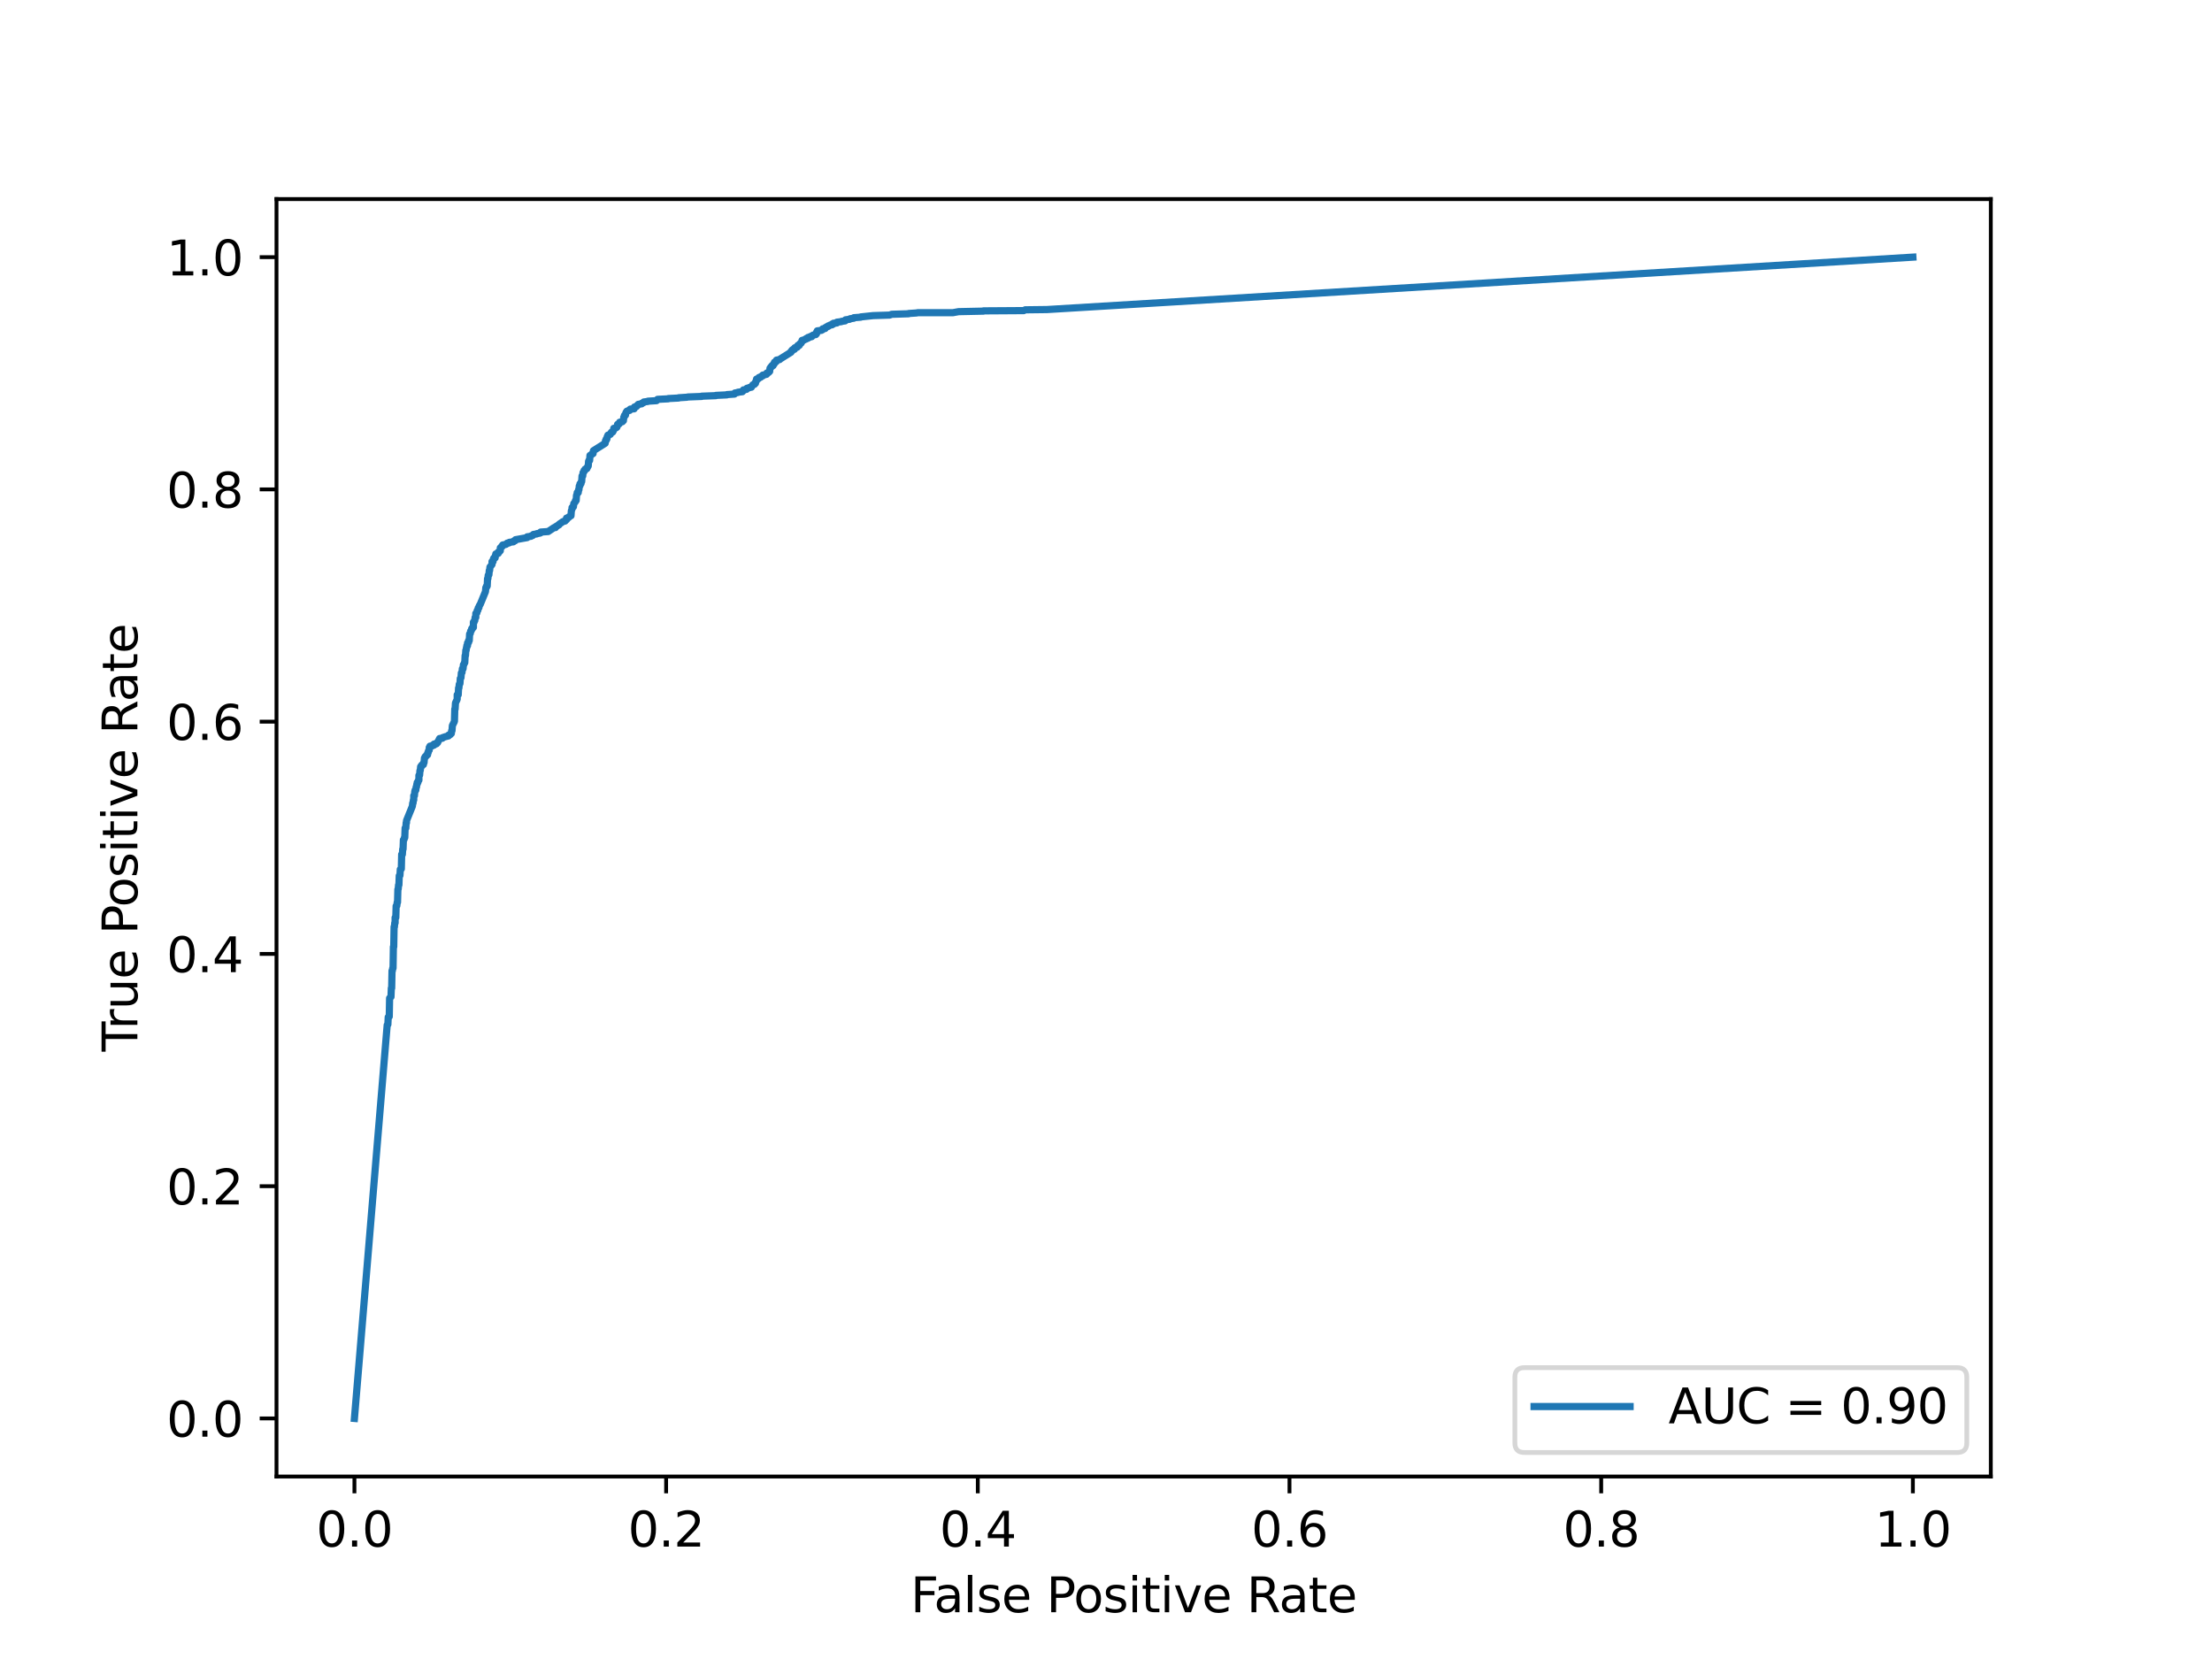 <?xml version="1.0" encoding="utf-8" standalone="no"?>
<!DOCTYPE svg PUBLIC "-//W3C//DTD SVG 1.1//EN"
  "http://www.w3.org/Graphics/SVG/1.1/DTD/svg11.dtd">
<svg xmlns:xlink="http://www.w3.org/1999/xlink" width="460.8pt" height="345.6pt" viewBox="0 0 460.8 345.6" xmlns="http://www.w3.org/2000/svg" version="1.1">
 <defs>
  <style type="text/css">*{stroke-linejoin: round; stroke-linecap: butt}</style>
 </defs>
 <g id="figure_1">
  <g id="patch_1">
   <path d="M 0 345.6 
L 460.8 345.6 
L 460.8 0 
L 0 0 
z
" style="fill: #ffffff"/>
  </g>
  <g id="axes_1">
   <g id="patch_2">
    <path d="M 57.6 307.584 
L 414.72 307.584 
L 414.72 41.472 
L 57.6 41.472 
z
" style="fill: #ffffff"/>
   </g>
   <g id="matplotlib.axis_1">
    <g id="xtick_1">
     <g id="line2d_1">
      <defs>
       <path id="m0213041e76" d="M 0 0 
L 0 3.5 
" style="stroke: #000000; stroke-width: 0.8"/>
      </defs>
      <g>
       <use xlink:href="#m0213041e76" x="73.833" y="307.584" style="stroke: #000000; stroke-width: 0.8"/>
      </g>
     </g>
     <g id="text_1">
      <!-- 0.0 -->
      <g transform="translate(65.881 322.182) scale(0.1 -0.1)">
       <defs>
        <path id="DejaVuSans-30" d="M 2034 4250 
Q 1547 4250 1301 3770 
Q 1056 3291 1056 2328 
Q 1056 1369 1301 889 
Q 1547 409 2034 409 
Q 2525 409 2770 889 
Q 3016 1369 3016 2328 
Q 3016 3291 2770 3770 
Q 2525 4250 2034 4250 
z
M 2034 4750 
Q 2819 4750 3233 4129 
Q 3647 3509 3647 2328 
Q 3647 1150 3233 529 
Q 2819 -91 2034 -91 
Q 1250 -91 836 529 
Q 422 1150 422 2328 
Q 422 3509 836 4129 
Q 1250 4750 2034 4750 
z
" transform="scale(0.016)"/>
        <path id="DejaVuSans-2e" d="M 684 794 
L 1344 794 
L 1344 0 
L 684 0 
L 684 794 
z
" transform="scale(0.016)"/>
       </defs>
       <use xlink:href="#DejaVuSans-30"/>
       <use xlink:href="#DejaVuSans-2e" x="63.623"/>
       <use xlink:href="#DejaVuSans-30" x="95.41"/>
      </g>
     </g>
    </g>
    <g id="xtick_2">
     <g id="line2d_2">
      <g>
       <use xlink:href="#m0213041e76" x="138.764" y="307.584" style="stroke: #000000; stroke-width: 0.8"/>
      </g>
     </g>
     <g id="text_2">
      <!-- 0.2 -->
      <g transform="translate(130.812 322.182) scale(0.1 -0.1)">
       <defs>
        <path id="DejaVuSans-32" d="M 1228 531 
L 3431 531 
L 3431 0 
L 469 0 
L 469 531 
Q 828 903 1448 1529 
Q 2069 2156 2228 2338 
Q 2531 2678 2651 2914 
Q 2772 3150 2772 3378 
Q 2772 3750 2511 3984 
Q 2250 4219 1831 4219 
Q 1534 4219 1204 4116 
Q 875 4013 500 3803 
L 500 4441 
Q 881 4594 1212 4672 
Q 1544 4750 1819 4750 
Q 2544 4750 2975 4387 
Q 3406 4025 3406 3419 
Q 3406 3131 3298 2873 
Q 3191 2616 2906 2266 
Q 2828 2175 2409 1742 
Q 1991 1309 1228 531 
z
" transform="scale(0.016)"/>
       </defs>
       <use xlink:href="#DejaVuSans-30"/>
       <use xlink:href="#DejaVuSans-2e" x="63.623"/>
       <use xlink:href="#DejaVuSans-32" x="95.41"/>
      </g>
     </g>
    </g>
    <g id="xtick_3">
     <g id="line2d_3">
      <g>
       <use xlink:href="#m0213041e76" x="203.695" y="307.584" style="stroke: #000000; stroke-width: 0.8"/>
      </g>
     </g>
     <g id="text_3">
      <!-- 0.4 -->
      <g transform="translate(195.743 322.182) scale(0.1 -0.1)">
       <defs>
        <path id="DejaVuSans-34" d="M 2419 4116 
L 825 1625 
L 2419 1625 
L 2419 4116 
z
M 2253 4666 
L 3047 4666 
L 3047 1625 
L 3713 1625 
L 3713 1100 
L 3047 1100 
L 3047 0 
L 2419 0 
L 2419 1100 
L 313 1100 
L 313 1709 
L 2253 4666 
z
" transform="scale(0.016)"/>
       </defs>
       <use xlink:href="#DejaVuSans-30"/>
       <use xlink:href="#DejaVuSans-2e" x="63.623"/>
       <use xlink:href="#DejaVuSans-34" x="95.41"/>
      </g>
     </g>
    </g>
    <g id="xtick_4">
     <g id="line2d_4">
      <g>
       <use xlink:href="#m0213041e76" x="268.625" y="307.584" style="stroke: #000000; stroke-width: 0.8"/>
      </g>
     </g>
     <g id="text_4">
      <!-- 0.6 -->
      <g transform="translate(260.674 322.182) scale(0.1 -0.1)">
       <defs>
        <path id="DejaVuSans-36" d="M 2113 2584 
Q 1688 2584 1439 2293 
Q 1191 2003 1191 1497 
Q 1191 994 1439 701 
Q 1688 409 2113 409 
Q 2538 409 2786 701 
Q 3034 994 3034 1497 
Q 3034 2003 2786 2293 
Q 2538 2584 2113 2584 
z
M 3366 4563 
L 3366 3988 
Q 3128 4100 2886 4159 
Q 2644 4219 2406 4219 
Q 1781 4219 1451 3797 
Q 1122 3375 1075 2522 
Q 1259 2794 1537 2939 
Q 1816 3084 2150 3084 
Q 2853 3084 3261 2657 
Q 3669 2231 3669 1497 
Q 3669 778 3244 343 
Q 2819 -91 2113 -91 
Q 1303 -91 875 529 
Q 447 1150 447 2328 
Q 447 3434 972 4092 
Q 1497 4750 2381 4750 
Q 2619 4750 2861 4703 
Q 3103 4656 3366 4563 
z
" transform="scale(0.016)"/>
       </defs>
       <use xlink:href="#DejaVuSans-30"/>
       <use xlink:href="#DejaVuSans-2e" x="63.623"/>
       <use xlink:href="#DejaVuSans-36" x="95.41"/>
      </g>
     </g>
    </g>
    <g id="xtick_5">
     <g id="line2d_5">
      <g>
       <use xlink:href="#m0213041e76" x="333.556" y="307.584" style="stroke: #000000; stroke-width: 0.8"/>
      </g>
     </g>
     <g id="text_5">
      <!-- 0.8 -->
      <g transform="translate(325.605 322.182) scale(0.1 -0.1)">
       <defs>
        <path id="DejaVuSans-38" d="M 2034 2216 
Q 1584 2216 1326 1975 
Q 1069 1734 1069 1313 
Q 1069 891 1326 650 
Q 1584 409 2034 409 
Q 2484 409 2743 651 
Q 3003 894 3003 1313 
Q 3003 1734 2745 1975 
Q 2488 2216 2034 2216 
z
M 1403 2484 
Q 997 2584 770 2862 
Q 544 3141 544 3541 
Q 544 4100 942 4425 
Q 1341 4750 2034 4750 
Q 2731 4750 3128 4425 
Q 3525 4100 3525 3541 
Q 3525 3141 3298 2862 
Q 3072 2584 2669 2484 
Q 3125 2378 3379 2068 
Q 3634 1759 3634 1313 
Q 3634 634 3220 271 
Q 2806 -91 2034 -91 
Q 1263 -91 848 271 
Q 434 634 434 1313 
Q 434 1759 690 2068 
Q 947 2378 1403 2484 
z
M 1172 3481 
Q 1172 3119 1398 2916 
Q 1625 2713 2034 2713 
Q 2441 2713 2670 2916 
Q 2900 3119 2900 3481 
Q 2900 3844 2670 4047 
Q 2441 4250 2034 4250 
Q 1625 4250 1398 4047 
Q 1172 3844 1172 3481 
z
" transform="scale(0.016)"/>
       </defs>
       <use xlink:href="#DejaVuSans-30"/>
       <use xlink:href="#DejaVuSans-2e" x="63.623"/>
       <use xlink:href="#DejaVuSans-38" x="95.41"/>
      </g>
     </g>
    </g>
    <g id="xtick_6">
     <g id="line2d_6">
      <g>
       <use xlink:href="#m0213041e76" x="398.487" y="307.584" style="stroke: #000000; stroke-width: 0.8"/>
      </g>
     </g>
     <g id="text_6">
      <!-- 1.0 -->
      <g transform="translate(390.536 322.182) scale(0.1 -0.1)">
       <defs>
        <path id="DejaVuSans-31" d="M 794 531 
L 1825 531 
L 1825 4091 
L 703 3866 
L 703 4441 
L 1819 4666 
L 2450 4666 
L 2450 531 
L 3481 531 
L 3481 0 
L 794 0 
L 794 531 
z
" transform="scale(0.016)"/>
       </defs>
       <use xlink:href="#DejaVuSans-31"/>
       <use xlink:href="#DejaVuSans-2e" x="63.623"/>
       <use xlink:href="#DejaVuSans-30" x="95.41"/>
      </g>
     </g>
    </g>
    <g id="text_7">
     <!-- False Positive Rate -->
     <g transform="translate(189.694 335.861) scale(0.1 -0.1)">
      <defs>
       <path id="DejaVuSans-46" d="M 628 4666 
L 3309 4666 
L 3309 4134 
L 1259 4134 
L 1259 2759 
L 3109 2759 
L 3109 2228 
L 1259 2228 
L 1259 0 
L 628 0 
L 628 4666 
z
" transform="scale(0.016)"/>
       <path id="DejaVuSans-61" d="M 2194 1759 
Q 1497 1759 1228 1600 
Q 959 1441 959 1056 
Q 959 750 1161 570 
Q 1363 391 1709 391 
Q 2188 391 2477 730 
Q 2766 1069 2766 1631 
L 2766 1759 
L 2194 1759 
z
M 3341 1997 
L 3341 0 
L 2766 0 
L 2766 531 
Q 2569 213 2275 61 
Q 1981 -91 1556 -91 
Q 1019 -91 701 211 
Q 384 513 384 1019 
Q 384 1609 779 1909 
Q 1175 2209 1959 2209 
L 2766 2209 
L 2766 2266 
Q 2766 2663 2505 2880 
Q 2244 3097 1772 3097 
Q 1472 3097 1187 3025 
Q 903 2953 641 2809 
L 641 3341 
Q 956 3463 1253 3523 
Q 1550 3584 1831 3584 
Q 2591 3584 2966 3190 
Q 3341 2797 3341 1997 
z
" transform="scale(0.016)"/>
       <path id="DejaVuSans-6c" d="M 603 4863 
L 1178 4863 
L 1178 0 
L 603 0 
L 603 4863 
z
" transform="scale(0.016)"/>
       <path id="DejaVuSans-73" d="M 2834 3397 
L 2834 2853 
Q 2591 2978 2328 3040 
Q 2066 3103 1784 3103 
Q 1356 3103 1142 2972 
Q 928 2841 928 2578 
Q 928 2378 1081 2264 
Q 1234 2150 1697 2047 
L 1894 2003 
Q 2506 1872 2764 1633 
Q 3022 1394 3022 966 
Q 3022 478 2636 193 
Q 2250 -91 1575 -91 
Q 1294 -91 989 -36 
Q 684 19 347 128 
L 347 722 
Q 666 556 975 473 
Q 1284 391 1588 391 
Q 1994 391 2212 530 
Q 2431 669 2431 922 
Q 2431 1156 2273 1281 
Q 2116 1406 1581 1522 
L 1381 1569 
Q 847 1681 609 1914 
Q 372 2147 372 2553 
Q 372 3047 722 3315 
Q 1072 3584 1716 3584 
Q 2034 3584 2315 3537 
Q 2597 3491 2834 3397 
z
" transform="scale(0.016)"/>
       <path id="DejaVuSans-65" d="M 3597 1894 
L 3597 1613 
L 953 1613 
Q 991 1019 1311 708 
Q 1631 397 2203 397 
Q 2534 397 2845 478 
Q 3156 559 3463 722 
L 3463 178 
Q 3153 47 2828 -22 
Q 2503 -91 2169 -91 
Q 1331 -91 842 396 
Q 353 884 353 1716 
Q 353 2575 817 3079 
Q 1281 3584 2069 3584 
Q 2775 3584 3186 3129 
Q 3597 2675 3597 1894 
z
M 3022 2063 
Q 3016 2534 2758 2815 
Q 2500 3097 2075 3097 
Q 1594 3097 1305 2825 
Q 1016 2553 972 2059 
L 3022 2063 
z
" transform="scale(0.016)"/>
       <path id="DejaVuSans-20" transform="scale(0.016)"/>
       <path id="DejaVuSans-50" d="M 1259 4147 
L 1259 2394 
L 2053 2394 
Q 2494 2394 2734 2622 
Q 2975 2850 2975 3272 
Q 2975 3691 2734 3919 
Q 2494 4147 2053 4147 
L 1259 4147 
z
M 628 4666 
L 2053 4666 
Q 2838 4666 3239 4311 
Q 3641 3956 3641 3272 
Q 3641 2581 3239 2228 
Q 2838 1875 2053 1875 
L 1259 1875 
L 1259 0 
L 628 0 
L 628 4666 
z
" transform="scale(0.016)"/>
       <path id="DejaVuSans-6f" d="M 1959 3097 
Q 1497 3097 1228 2736 
Q 959 2375 959 1747 
Q 959 1119 1226 758 
Q 1494 397 1959 397 
Q 2419 397 2687 759 
Q 2956 1122 2956 1747 
Q 2956 2369 2687 2733 
Q 2419 3097 1959 3097 
z
M 1959 3584 
Q 2709 3584 3137 3096 
Q 3566 2609 3566 1747 
Q 3566 888 3137 398 
Q 2709 -91 1959 -91 
Q 1206 -91 779 398 
Q 353 888 353 1747 
Q 353 2609 779 3096 
Q 1206 3584 1959 3584 
z
" transform="scale(0.016)"/>
       <path id="DejaVuSans-69" d="M 603 3500 
L 1178 3500 
L 1178 0 
L 603 0 
L 603 3500 
z
M 603 4863 
L 1178 4863 
L 1178 4134 
L 603 4134 
L 603 4863 
z
" transform="scale(0.016)"/>
       <path id="DejaVuSans-74" d="M 1172 4494 
L 1172 3500 
L 2356 3500 
L 2356 3053 
L 1172 3053 
L 1172 1153 
Q 1172 725 1289 603 
Q 1406 481 1766 481 
L 2356 481 
L 2356 0 
L 1766 0 
Q 1100 0 847 248 
Q 594 497 594 1153 
L 594 3053 
L 172 3053 
L 172 3500 
L 594 3500 
L 594 4494 
L 1172 4494 
z
" transform="scale(0.016)"/>
       <path id="DejaVuSans-76" d="M 191 3500 
L 800 3500 
L 1894 563 
L 2988 3500 
L 3597 3500 
L 2284 0 
L 1503 0 
L 191 3500 
z
" transform="scale(0.016)"/>
       <path id="DejaVuSans-52" d="M 2841 2188 
Q 3044 2119 3236 1894 
Q 3428 1669 3622 1275 
L 4263 0 
L 3584 0 
L 2988 1197 
Q 2756 1666 2539 1819 
Q 2322 1972 1947 1972 
L 1259 1972 
L 1259 0 
L 628 0 
L 628 4666 
L 2053 4666 
Q 2853 4666 3247 4331 
Q 3641 3997 3641 3322 
Q 3641 2881 3436 2590 
Q 3231 2300 2841 2188 
z
M 1259 4147 
L 1259 2491 
L 2053 2491 
Q 2509 2491 2742 2702 
Q 2975 2913 2975 3322 
Q 2975 3731 2742 3939 
Q 2509 4147 2053 4147 
L 1259 4147 
z
" transform="scale(0.016)"/>
      </defs>
      <use xlink:href="#DejaVuSans-46"/>
      <use xlink:href="#DejaVuSans-61" x="48.395"/>
      <use xlink:href="#DejaVuSans-6c" x="109.674"/>
      <use xlink:href="#DejaVuSans-73" x="137.457"/>
      <use xlink:href="#DejaVuSans-65" x="189.557"/>
      <use xlink:href="#DejaVuSans-20" x="251.08"/>
      <use xlink:href="#DejaVuSans-50" x="282.867"/>
      <use xlink:href="#DejaVuSans-6f" x="339.545"/>
      <use xlink:href="#DejaVuSans-73" x="400.727"/>
      <use xlink:href="#DejaVuSans-69" x="452.826"/>
      <use xlink:href="#DejaVuSans-74" x="480.609"/>
      <use xlink:href="#DejaVuSans-69" x="519.818"/>
      <use xlink:href="#DejaVuSans-76" x="547.602"/>
      <use xlink:href="#DejaVuSans-65" x="606.781"/>
      <use xlink:href="#DejaVuSans-20" x="668.305"/>
      <use xlink:href="#DejaVuSans-52" x="700.092"/>
      <use xlink:href="#DejaVuSans-61" x="767.324"/>
      <use xlink:href="#DejaVuSans-74" x="828.604"/>
      <use xlink:href="#DejaVuSans-65" x="867.812"/>
     </g>
    </g>
   </g>
   <g id="matplotlib.axis_2">
    <g id="ytick_1">
     <g id="line2d_7">
      <defs>
       <path id="m7f4446e53c" d="M 0 0 
L -3.5 0 
" style="stroke: #000000; stroke-width: 0.8"/>
      </defs>
      <g>
       <use xlink:href="#m7f4446e53c" x="57.6" y="295.488" style="stroke: #000000; stroke-width: 0.8"/>
      </g>
     </g>
     <g id="text_8">
      <!-- 0.0 -->
      <g transform="translate(34.697 299.287) scale(0.1 -0.1)">
       <use xlink:href="#DejaVuSans-30"/>
       <use xlink:href="#DejaVuSans-2e" x="63.623"/>
       <use xlink:href="#DejaVuSans-30" x="95.41"/>
      </g>
     </g>
    </g>
    <g id="ytick_2">
     <g id="line2d_8">
      <g>
       <use xlink:href="#m7f4446e53c" x="57.6" y="247.104" style="stroke: #000000; stroke-width: 0.8"/>
      </g>
     </g>
     <g id="text_9">
      <!-- 0.2 -->
      <g transform="translate(34.697 250.903) scale(0.1 -0.1)">
       <use xlink:href="#DejaVuSans-30"/>
       <use xlink:href="#DejaVuSans-2e" x="63.623"/>
       <use xlink:href="#DejaVuSans-32" x="95.41"/>
      </g>
     </g>
    </g>
    <g id="ytick_3">
     <g id="line2d_9">
      <g>
       <use xlink:href="#m7f4446e53c" x="57.6" y="198.72" style="stroke: #000000; stroke-width: 0.8"/>
      </g>
     </g>
     <g id="text_10">
      <!-- 0.4 -->
      <g transform="translate(34.697 202.519) scale(0.1 -0.1)">
       <use xlink:href="#DejaVuSans-30"/>
       <use xlink:href="#DejaVuSans-2e" x="63.623"/>
       <use xlink:href="#DejaVuSans-34" x="95.41"/>
      </g>
     </g>
    </g>
    <g id="ytick_4">
     <g id="line2d_10">
      <g>
       <use xlink:href="#m7f4446e53c" x="57.6" y="150.336" style="stroke: #000000; stroke-width: 0.8"/>
      </g>
     </g>
     <g id="text_11">
      <!-- 0.6 -->
      <g transform="translate(34.697 154.135) scale(0.1 -0.1)">
       <use xlink:href="#DejaVuSans-30"/>
       <use xlink:href="#DejaVuSans-2e" x="63.623"/>
       <use xlink:href="#DejaVuSans-36" x="95.41"/>
      </g>
     </g>
    </g>
    <g id="ytick_5">
     <g id="line2d_11">
      <g>
       <use xlink:href="#m7f4446e53c" x="57.6" y="101.952" style="stroke: #000000; stroke-width: 0.8"/>
      </g>
     </g>
     <g id="text_12">
      <!-- 0.8 -->
      <g transform="translate(34.697 105.751) scale(0.1 -0.1)">
       <use xlink:href="#DejaVuSans-30"/>
       <use xlink:href="#DejaVuSans-2e" x="63.623"/>
       <use xlink:href="#DejaVuSans-38" x="95.41"/>
      </g>
     </g>
    </g>
    <g id="ytick_6">
     <g id="line2d_12">
      <g>
       <use xlink:href="#m7f4446e53c" x="57.6" y="53.568" style="stroke: #000000; stroke-width: 0.8"/>
      </g>
     </g>
     <g id="text_13">
      <!-- 1.0 -->
      <g transform="translate(34.697 57.367) scale(0.1 -0.1)">
       <use xlink:href="#DejaVuSans-31"/>
       <use xlink:href="#DejaVuSans-2e" x="63.623"/>
       <use xlink:href="#DejaVuSans-30" x="95.41"/>
      </g>
     </g>
    </g>
    <g id="text_14">
     <!-- True Positive Rate -->
     <g transform="translate(28.617 219.058) rotate(-90) scale(0.1 -0.1)">
      <defs>
       <path id="DejaVuSans-54" d="M -19 4666 
L 3928 4666 
L 3928 4134 
L 2272 4134 
L 2272 0 
L 1638 0 
L 1638 4134 
L -19 4134 
L -19 4666 
z
" transform="scale(0.016)"/>
       <path id="DejaVuSans-72" d="M 2631 2963 
Q 2534 3019 2420 3045 
Q 2306 3072 2169 3072 
Q 1681 3072 1420 2755 
Q 1159 2438 1159 1844 
L 1159 0 
L 581 0 
L 581 3500 
L 1159 3500 
L 1159 2956 
Q 1341 3275 1631 3429 
Q 1922 3584 2338 3584 
Q 2397 3584 2469 3576 
Q 2541 3569 2628 3553 
L 2631 2963 
z
" transform="scale(0.016)"/>
       <path id="DejaVuSans-75" d="M 544 1381 
L 544 3500 
L 1119 3500 
L 1119 1403 
Q 1119 906 1312 657 
Q 1506 409 1894 409 
Q 2359 409 2629 706 
Q 2900 1003 2900 1516 
L 2900 3500 
L 3475 3500 
L 3475 0 
L 2900 0 
L 2900 538 
Q 2691 219 2414 64 
Q 2138 -91 1772 -91 
Q 1169 -91 856 284 
Q 544 659 544 1381 
z
M 1991 3584 
L 1991 3584 
z
" transform="scale(0.016)"/>
      </defs>
      <use xlink:href="#DejaVuSans-54"/>
      <use xlink:href="#DejaVuSans-72" x="46.334"/>
      <use xlink:href="#DejaVuSans-75" x="87.447"/>
      <use xlink:href="#DejaVuSans-65" x="150.826"/>
      <use xlink:href="#DejaVuSans-20" x="212.35"/>
      <use xlink:href="#DejaVuSans-50" x="244.137"/>
      <use xlink:href="#DejaVuSans-6f" x="300.814"/>
      <use xlink:href="#DejaVuSans-73" x="361.996"/>
      <use xlink:href="#DejaVuSans-69" x="414.096"/>
      <use xlink:href="#DejaVuSans-74" x="441.879"/>
      <use xlink:href="#DejaVuSans-69" x="481.088"/>
      <use xlink:href="#DejaVuSans-76" x="508.871"/>
      <use xlink:href="#DejaVuSans-65" x="568.051"/>
      <use xlink:href="#DejaVuSans-20" x="629.574"/>
      <use xlink:href="#DejaVuSans-52" x="661.361"/>
      <use xlink:href="#DejaVuSans-61" x="728.594"/>
      <use xlink:href="#DejaVuSans-74" x="789.873"/>
      <use xlink:href="#DejaVuSans-65" x="829.082"/>
     </g>
    </g>
   </g>
   <g id="line2d_13">
    <path d="M 73.833 295.488 
L 80.658 213.531 
L 80.801 213.422 
L 80.873 211.886 
L 81.089 211.776 
L 81.161 207.936 
L 81.448 207.662 
L 81.52 205.851 
L 81.592 205.851 
L 81.664 202.231 
L 81.735 202.231 
L 81.807 201.682 
L 81.879 201.682 
L 81.951 197.239 
L 82.023 197.239 
L 82.095 193.07 
L 82.166 193.07 
L 82.166 193.015 
L 82.238 192.247 
L 82.31 192.247 
L 82.31 191.15 
L 82.454 191.15 
L 82.526 188.736 
L 82.669 188.681 
L 82.741 187.968 
L 82.813 187.968 
L 82.885 185.28 
L 82.957 185.17 
L 83.029 184.347 
L 83.1 184.347 
L 83.172 182.427 
L 83.316 182.373 
L 83.388 181.111 
L 83.603 181.001 
L 83.675 177.984 
L 83.819 177.984 
L 83.891 176.887 
L 83.962 176.887 
L 84.034 174.967 
L 84.178 174.857 
L 84.25 174.473 
L 84.322 174.473 
L 84.394 172.498 
L 84.537 172.498 
L 84.609 171.401 
L 84.681 171.401 
L 84.681 170.962 
L 85.902 167.945 
L 85.974 167.287 
L 86.046 167.287 
L 86.118 166.629 
L 86.19 166.629 
L 86.19 165.751 
L 86.333 165.751 
L 86.405 164.873 
L 86.477 164.873 
L 86.477 164.599 
L 86.621 164.599 
L 86.692 163.941 
L 86.764 163.941 
L 86.836 163.337 
L 86.908 163.337 
L 86.908 163.008 
L 87.052 163.008 
L 87.124 162.624 
L 87.267 162.514 
L 87.267 161.527 
L 87.411 161.472 
L 87.483 160.539 
L 87.555 160.485 
L 87.626 159.717 
L 87.77 159.717 
L 87.77 159.497 
L 87.914 159.497 
L 87.914 159.333 
L 88.201 159.278 
L 88.273 158.839 
L 88.345 158.839 
L 88.345 158.784 
L 88.417 157.906 
L 88.489 157.906 
L 88.56 157.632 
L 88.776 157.522 
L 88.848 157.303 
L 89.063 157.248 
L 89.135 156.754 
L 89.207 156.754 
L 89.207 156.645 
L 89.279 156.37 
L 89.422 156.261 
L 89.422 155.712 
L 89.566 155.712 
L 89.566 155.438 
L 90.069 155.383 
L 90.141 155.218 
L 90.428 155.218 
L 90.428 155.109 
L 90.428 154.999 
L 90.931 154.944 
L 91.003 154.725 
L 91.147 154.725 
L 91.578 153.847 
L 92.152 153.792 
L 92.152 153.682 
L 92.799 153.463 
L 93.446 153.298 
L 93.446 153.134 
L 93.805 153.024 
L 93.877 152.805 
L 94.02 152.805 
L 94.092 152.201 
L 94.164 152.201 
L 94.236 151.159 
L 94.667 150.281 
L 94.739 147.703 
L 94.811 147.703 
L 94.882 146.441 
L 95.242 145.673 
L 95.242 144.741 
L 95.457 144.741 
L 95.529 143.314 
L 95.601 143.314 
L 95.673 142.546 
L 95.745 142.546 
L 95.745 142.437 
L 95.816 142.382 
L 95.888 141.339 
L 96.032 141.175 
L 96.104 140.187 
L 96.247 140.078 
L 96.319 139.31 
L 96.463 139.31 
L 96.535 138.487 
L 96.607 138.487 
L 96.607 138.377 
L 96.679 138.322 
L 96.75 138.048 
L 96.822 138.048 
L 96.894 136.567 
L 96.966 136.567 
L 97.038 135.47 
L 97.11 135.47 
L 97.181 134.866 
L 97.253 134.811 
L 97.253 134.482 
L 97.397 134.482 
L 97.397 133.934 
L 97.612 133.824 
L 97.612 133.44 
L 97.756 133.44 
L 97.828 132.069 
L 97.972 131.959 
L 98.044 131.465 
L 98.187 131.355 
L 98.259 130.971 
L 98.403 130.971 
L 98.403 130.752 
L 98.618 130.697 
L 98.618 129.6 
L 98.762 129.6 
L 98.834 129.271 
L 98.906 129.271 
L 98.977 128.613 
L 99.121 128.613 
L 99.121 127.79 
L 99.337 127.68 
L 99.409 127.186 
L 99.552 127.131 
L 99.624 126.638 
L 99.768 126.583 
L 99.84 126.199 
L 100.055 125.87 
L 101.133 123.237 
L 101.205 122.414 
L 101.348 122.359 
L 101.348 122.085 
L 101.492 122.085 
L 101.564 120.549 
L 101.636 120.549 
L 101.707 119.835 
L 101.851 119.726 
L 101.923 118.848 
L 101.995 118.848 
L 102.067 118.135 
L 102.498 117.586 
L 102.498 116.983 
L 102.713 116.983 
L 102.785 116.434 
L 102.857 116.434 
L 102.857 116.379 
L 102.857 116.27 
L 103.144 116.215 
L 103.216 115.666 
L 103.288 115.666 
L 103.288 115.392 
L 103.791 115.282 
L 103.791 115.008 
L 104.078 114.898 
L 104.15 114.734 
L 104.222 114.734 
L 104.222 114.13 
L 104.437 114.021 
L 104.509 113.801 
L 104.653 113.801 
L 104.725 113.527 
L 105.371 113.417 
L 105.371 113.362 
L 105.659 113.253 
L 105.659 113.143 
L 106.09 113.088 
L 106.09 112.978 
L 106.952 112.869 
L 107.024 112.704 
L 107.311 112.649 
L 107.311 112.594 
L 107.383 112.43 
L 109.826 111.991 
L 109.826 111.826 
L 110.616 111.717 
L 110.688 111.607 
L 110.975 111.552 
L 111.119 111.333 
L 111.837 111.223 
L 111.837 111.168 
L 112.484 111.058 
L 112.484 111.003 
L 112.627 111.003 
L 112.627 110.839 
L 114.208 110.729 
L 114.208 110.674 
L 114.28 110.674 
L 115.429 109.906 
L 115.717 109.906 
L 115.789 109.687 
L 116.076 109.577 
L 116.148 109.467 
L 116.435 109.358 
L 116.507 109.193 
L 117.297 108.645 
L 117.728 108.535 
L 117.8 108.37 
L 118.016 108.261 
L 118.016 107.931 
L 118.447 107.822 
L 118.519 107.657 
L 118.734 107.547 
L 118.95 107.438 
L 119.021 106.395 
L 119.165 106.066 
L 119.165 105.737 
L 119.309 105.737 
L 119.309 105.573 
L 119.452 105.573 
L 119.524 104.914 
L 119.812 104.585 
L 119.884 104.256 
L 120.027 104.256 
L 120.099 103.159 
L 120.243 102.885 
L 120.243 102.61 
L 120.458 102.61 
L 120.53 102.007 
L 120.602 102.007 
L 120.674 101.239 
L 120.817 101.184 
L 120.817 100.8 
L 121.033 100.745 
L 121.105 100.306 
L 121.177 100.306 
L 121.249 99.154 
L 121.392 99.154 
L 121.464 98.441 
L 121.536 98.441 
L 121.608 98.222 
L 121.68 98.222 
L 121.68 98.002 
L 121.823 98.002 
L 121.895 97.728 
L 122.254 97.618 
L 122.326 97.344 
L 122.398 97.344 
L 122.47 97.07 
L 122.542 97.07 
L 122.614 96.082 
L 122.685 96.082 
L 122.685 95.918 
L 122.829 95.918 
L 122.901 94.875 
L 123.188 94.766 
L 123.26 94.601 
L 123.547 94.491 
L 123.619 93.888 
L 126.062 92.352 
L 126.134 91.803 
L 126.277 91.749 
L 126.277 91.474 
L 126.421 91.474 
L 126.493 90.981 
L 126.565 90.981 
L 126.637 90.651 
L 126.996 90.542 
L 126.996 90.487 
L 127.14 90.487 
L 127.211 90.267 
L 127.283 90.267 
L 127.355 90.048 
L 127.642 89.993 
L 127.714 89.719 
L 127.786 89.719 
L 127.858 89.225 
L 128.361 89.115 
L 128.433 89.006 
L 128.505 89.006 
L 128.576 88.677 
L 128.648 88.677 
L 128.648 88.402 
L 129.007 88.293 
L 129.079 87.963 
L 129.654 87.854 
L 129.726 87.744 
L 129.87 87.634 
L 129.941 86.921 
L 130.013 86.921 
L 130.085 86.537 
L 130.301 86.482 
L 130.372 85.989 
L 130.588 85.659 
L 130.947 85.55 
L 130.947 85.495 
L 131.163 85.495 
L 131.163 85.385 
L 131.306 85.221 
L 132.097 85.166 
L 132.097 85.111 
L 132.169 84.782 
L 132.6 84.672 
L 132.671 84.507 
L 132.887 84.398 
L 132.959 84.233 
L 133.677 84.123 
L 133.677 84.014 
L 134.036 83.904 
L 134.108 83.739 
L 134.97 83.63 
L 134.97 83.575 
L 136.766 83.465 
L 136.982 83.191 
L 139.209 83.081 
L 139.209 83.026 
L 141.364 82.917 
L 141.364 82.862 
L 143.089 82.752 
L 143.304 82.697 
L 146.178 82.587 
L 146.178 82.533 
L 149.123 82.423 
L 149.123 82.368 
L 151.422 82.258 
L 151.422 82.203 
L 153.003 82.094 
L 153.075 81.874 
L 153.721 81.765 
L 153.721 81.71 
L 154.655 81.6 
L 154.727 81.381 
L 154.871 81.381 
L 154.871 81.216 
L 154.942 81.216 
L 155.517 81.106 
L 155.589 80.887 
L 156.092 80.777 
L 156.092 80.722 
L 156.523 80.667 
L 156.595 80.448 
L 156.739 80.338 
L 156.81 80.174 
L 157.17 80.064 
L 157.17 79.899 
L 157.385 79.845 
L 157.457 79.406 
L 157.601 79.296 
L 157.601 78.967 
L 158.032 78.857 
L 158.104 78.638 
L 158.463 78.583 
L 158.535 78.418 
L 158.894 78.309 
L 158.894 78.144 
L 159.469 78.034 
L 159.469 77.979 
L 159.684 77.979 
L 159.756 77.705 
L 160.115 77.595 
L 160.115 77.486 
L 160.331 77.376 
L 160.402 76.718 
L 160.546 76.608 
L 160.546 76.498 
L 160.762 76.389 
L 160.762 76.224 
L 161.049 76.169 
L 161.121 75.84 
L 161.265 75.84 
L 161.336 75.456 
L 161.696 75.346 
L 161.767 75.017 
L 162.414 74.907 
L 162.414 74.853 
L 164.785 73.371 
L 164.785 73.207 
L 165 73.097 
L 165 72.933 
L 165.216 72.878 
L 165.216 72.768 
L 165.503 72.768 
L 165.575 72.439 
L 166.078 72.329 
L 166.078 72.11 
L 166.222 72.11 
L 166.222 71.945 
L 166.509 71.945 
L 166.581 71.671 
L 166.725 71.616 
L 166.725 71.506 
L 166.868 71.506 
L 166.94 71.287 
L 167.012 71.287 
L 167.084 70.903 
L 167.587 70.793 
L 167.587 70.738 
L 167.946 70.629 
L 167.946 70.519 
L 168.305 70.464 
L 168.305 70.299 
L 168.736 70.245 
L 168.736 70.135 
L 169.095 70.135 
L 169.095 69.97 
L 169.383 69.861 
L 169.383 69.806 
L 169.957 69.696 
L 170.029 69.531 
L 170.101 69.531 
L 170.101 69.202 
L 170.245 69.202 
L 170.245 68.928 
L 171.107 68.818 
L 171.107 68.763 
L 171.322 68.709 
L 171.394 68.489 
L 171.897 68.434 
L 171.969 68.215 
L 172.256 68.105 
L 172.256 68.05 
L 172.544 67.995 
L 172.544 67.886 
L 172.903 67.776 
L 172.903 67.721 
L 173.334 67.666 
L 173.334 67.502 
L 173.621 67.502 
L 173.621 67.337 
L 174.34 67.282 
L 174.34 67.118 
L 175.274 67.008 
L 175.274 66.953 
L 176.064 66.843 
L 176.136 66.624 
L 176.998 66.514 
L 177.07 66.405 
L 177.86 66.295 
L 177.86 66.185 
L 179.297 66.075 
L 179.297 66.021 
L 181.883 65.746 
L 185.332 65.637 
L 185.763 65.472 
L 189.283 65.362 
L 189.283 65.307 
L 190.935 65.198 
L 191.151 65.143 
L 198.479 65.143 
L 199.7 64.923 
L 204.873 64.814 
L 204.873 64.759 
L 213.278 64.704 
L 213.566 64.539 
L 218.092 64.485 
L 398.487 53.568 
L 398.487 53.568 
" clip-path="url(#p9ad44323f9)" style="fill: none; stroke: #1f77b4; stroke-width: 1.5; stroke-linecap: square"/>
   </g>
   <g id="patch_3">
    <path d="M 57.6 307.584 
L 57.6 41.472 
" style="fill: none; stroke: #000000; stroke-width: 0.8; stroke-linejoin: miter; stroke-linecap: square"/>
   </g>
   <g id="patch_4">
    <path d="M 414.72 307.584 
L 414.72 41.472 
" style="fill: none; stroke: #000000; stroke-width: 0.8; stroke-linejoin: miter; stroke-linecap: square"/>
   </g>
   <g id="patch_5">
    <path d="M 57.6 307.584 
L 414.72 307.584 
" style="fill: none; stroke: #000000; stroke-width: 0.8; stroke-linejoin: miter; stroke-linecap: square"/>
   </g>
   <g id="patch_6">
    <path d="M 57.6 41.472 
L 414.72 41.472 
" style="fill: none; stroke: #000000; stroke-width: 0.8; stroke-linejoin: miter; stroke-linecap: square"/>
   </g>
   <g id="legend_1">
    <g id="patch_7">
     <path d="M 317.576 302.584 
L 407.72 302.584 
Q 409.72 302.584 409.72 300.584 
L 409.72 286.906 
Q 409.72 284.906 407.72 284.906 
L 317.576 284.906 
Q 315.576 284.906 315.576 286.906 
L 315.576 300.584 
Q 315.576 302.584 317.576 302.584 
z
" style="fill: #ffffff; opacity: 0.8; stroke: #cccccc; stroke-linejoin: miter"/>
    </g>
    <g id="line2d_14">
     <path d="M 319.576 293.004 
L 329.576 293.004 
L 339.576 293.004 
" style="fill: none; stroke: #1f77b4; stroke-width: 1.5; stroke-linecap: square"/>
    </g>
    <g id="text_15">
     <!-- AUC = 0.90 -->
     <g transform="translate(347.576 296.504) scale(0.1 -0.1)">
      <defs>
       <path id="DejaVuSans-41" d="M 2188 4044 
L 1331 1722 
L 3047 1722 
L 2188 4044 
z
M 1831 4666 
L 2547 4666 
L 4325 0 
L 3669 0 
L 3244 1197 
L 1141 1197 
L 716 0 
L 50 0 
L 1831 4666 
z
" transform="scale(0.016)"/>
       <path id="DejaVuSans-55" d="M 556 4666 
L 1191 4666 
L 1191 1831 
Q 1191 1081 1462 751 
Q 1734 422 2344 422 
Q 2950 422 3222 751 
Q 3494 1081 3494 1831 
L 3494 4666 
L 4128 4666 
L 4128 1753 
Q 4128 841 3676 375 
Q 3225 -91 2344 -91 
Q 1459 -91 1007 375 
Q 556 841 556 1753 
L 556 4666 
z
" transform="scale(0.016)"/>
       <path id="DejaVuSans-43" d="M 4122 4306 
L 4122 3641 
Q 3803 3938 3442 4084 
Q 3081 4231 2675 4231 
Q 1875 4231 1450 3742 
Q 1025 3253 1025 2328 
Q 1025 1406 1450 917 
Q 1875 428 2675 428 
Q 3081 428 3442 575 
Q 3803 722 4122 1019 
L 4122 359 
Q 3791 134 3420 21 
Q 3050 -91 2638 -91 
Q 1578 -91 968 557 
Q 359 1206 359 2328 
Q 359 3453 968 4101 
Q 1578 4750 2638 4750 
Q 3056 4750 3426 4639 
Q 3797 4528 4122 4306 
z
" transform="scale(0.016)"/>
       <path id="DejaVuSans-3d" d="M 678 2906 
L 4684 2906 
L 4684 2381 
L 678 2381 
L 678 2906 
z
M 678 1631 
L 4684 1631 
L 4684 1100 
L 678 1100 
L 678 1631 
z
" transform="scale(0.016)"/>
       <path id="DejaVuSans-39" d="M 703 97 
L 703 672 
Q 941 559 1184 500 
Q 1428 441 1663 441 
Q 2288 441 2617 861 
Q 2947 1281 2994 2138 
Q 2813 1869 2534 1725 
Q 2256 1581 1919 1581 
Q 1219 1581 811 2004 
Q 403 2428 403 3163 
Q 403 3881 828 4315 
Q 1253 4750 1959 4750 
Q 2769 4750 3195 4129 
Q 3622 3509 3622 2328 
Q 3622 1225 3098 567 
Q 2575 -91 1691 -91 
Q 1453 -91 1209 -44 
Q 966 3 703 97 
z
M 1959 2075 
Q 2384 2075 2632 2365 
Q 2881 2656 2881 3163 
Q 2881 3666 2632 3958 
Q 2384 4250 1959 4250 
Q 1534 4250 1286 3958 
Q 1038 3666 1038 3163 
Q 1038 2656 1286 2365 
Q 1534 2075 1959 2075 
z
" transform="scale(0.016)"/>
      </defs>
      <use xlink:href="#DejaVuSans-41"/>
      <use xlink:href="#DejaVuSans-55" x="68.408"/>
      <use xlink:href="#DejaVuSans-43" x="141.602"/>
      <use xlink:href="#DejaVuSans-20" x="211.426"/>
      <use xlink:href="#DejaVuSans-3d" x="243.213"/>
      <use xlink:href="#DejaVuSans-20" x="327.002"/>
      <use xlink:href="#DejaVuSans-30" x="358.789"/>
      <use xlink:href="#DejaVuSans-2e" x="422.412"/>
      <use xlink:href="#DejaVuSans-39" x="454.199"/>
      <use xlink:href="#DejaVuSans-30" x="517.822"/>
     </g>
    </g>
   </g>
  </g>
 </g>
 <defs>
  <clipPath id="p9ad44323f9">
   <rect x="57.6" y="41.472" width="357.12" height="266.112"/>
  </clipPath>
 </defs>
</svg>
